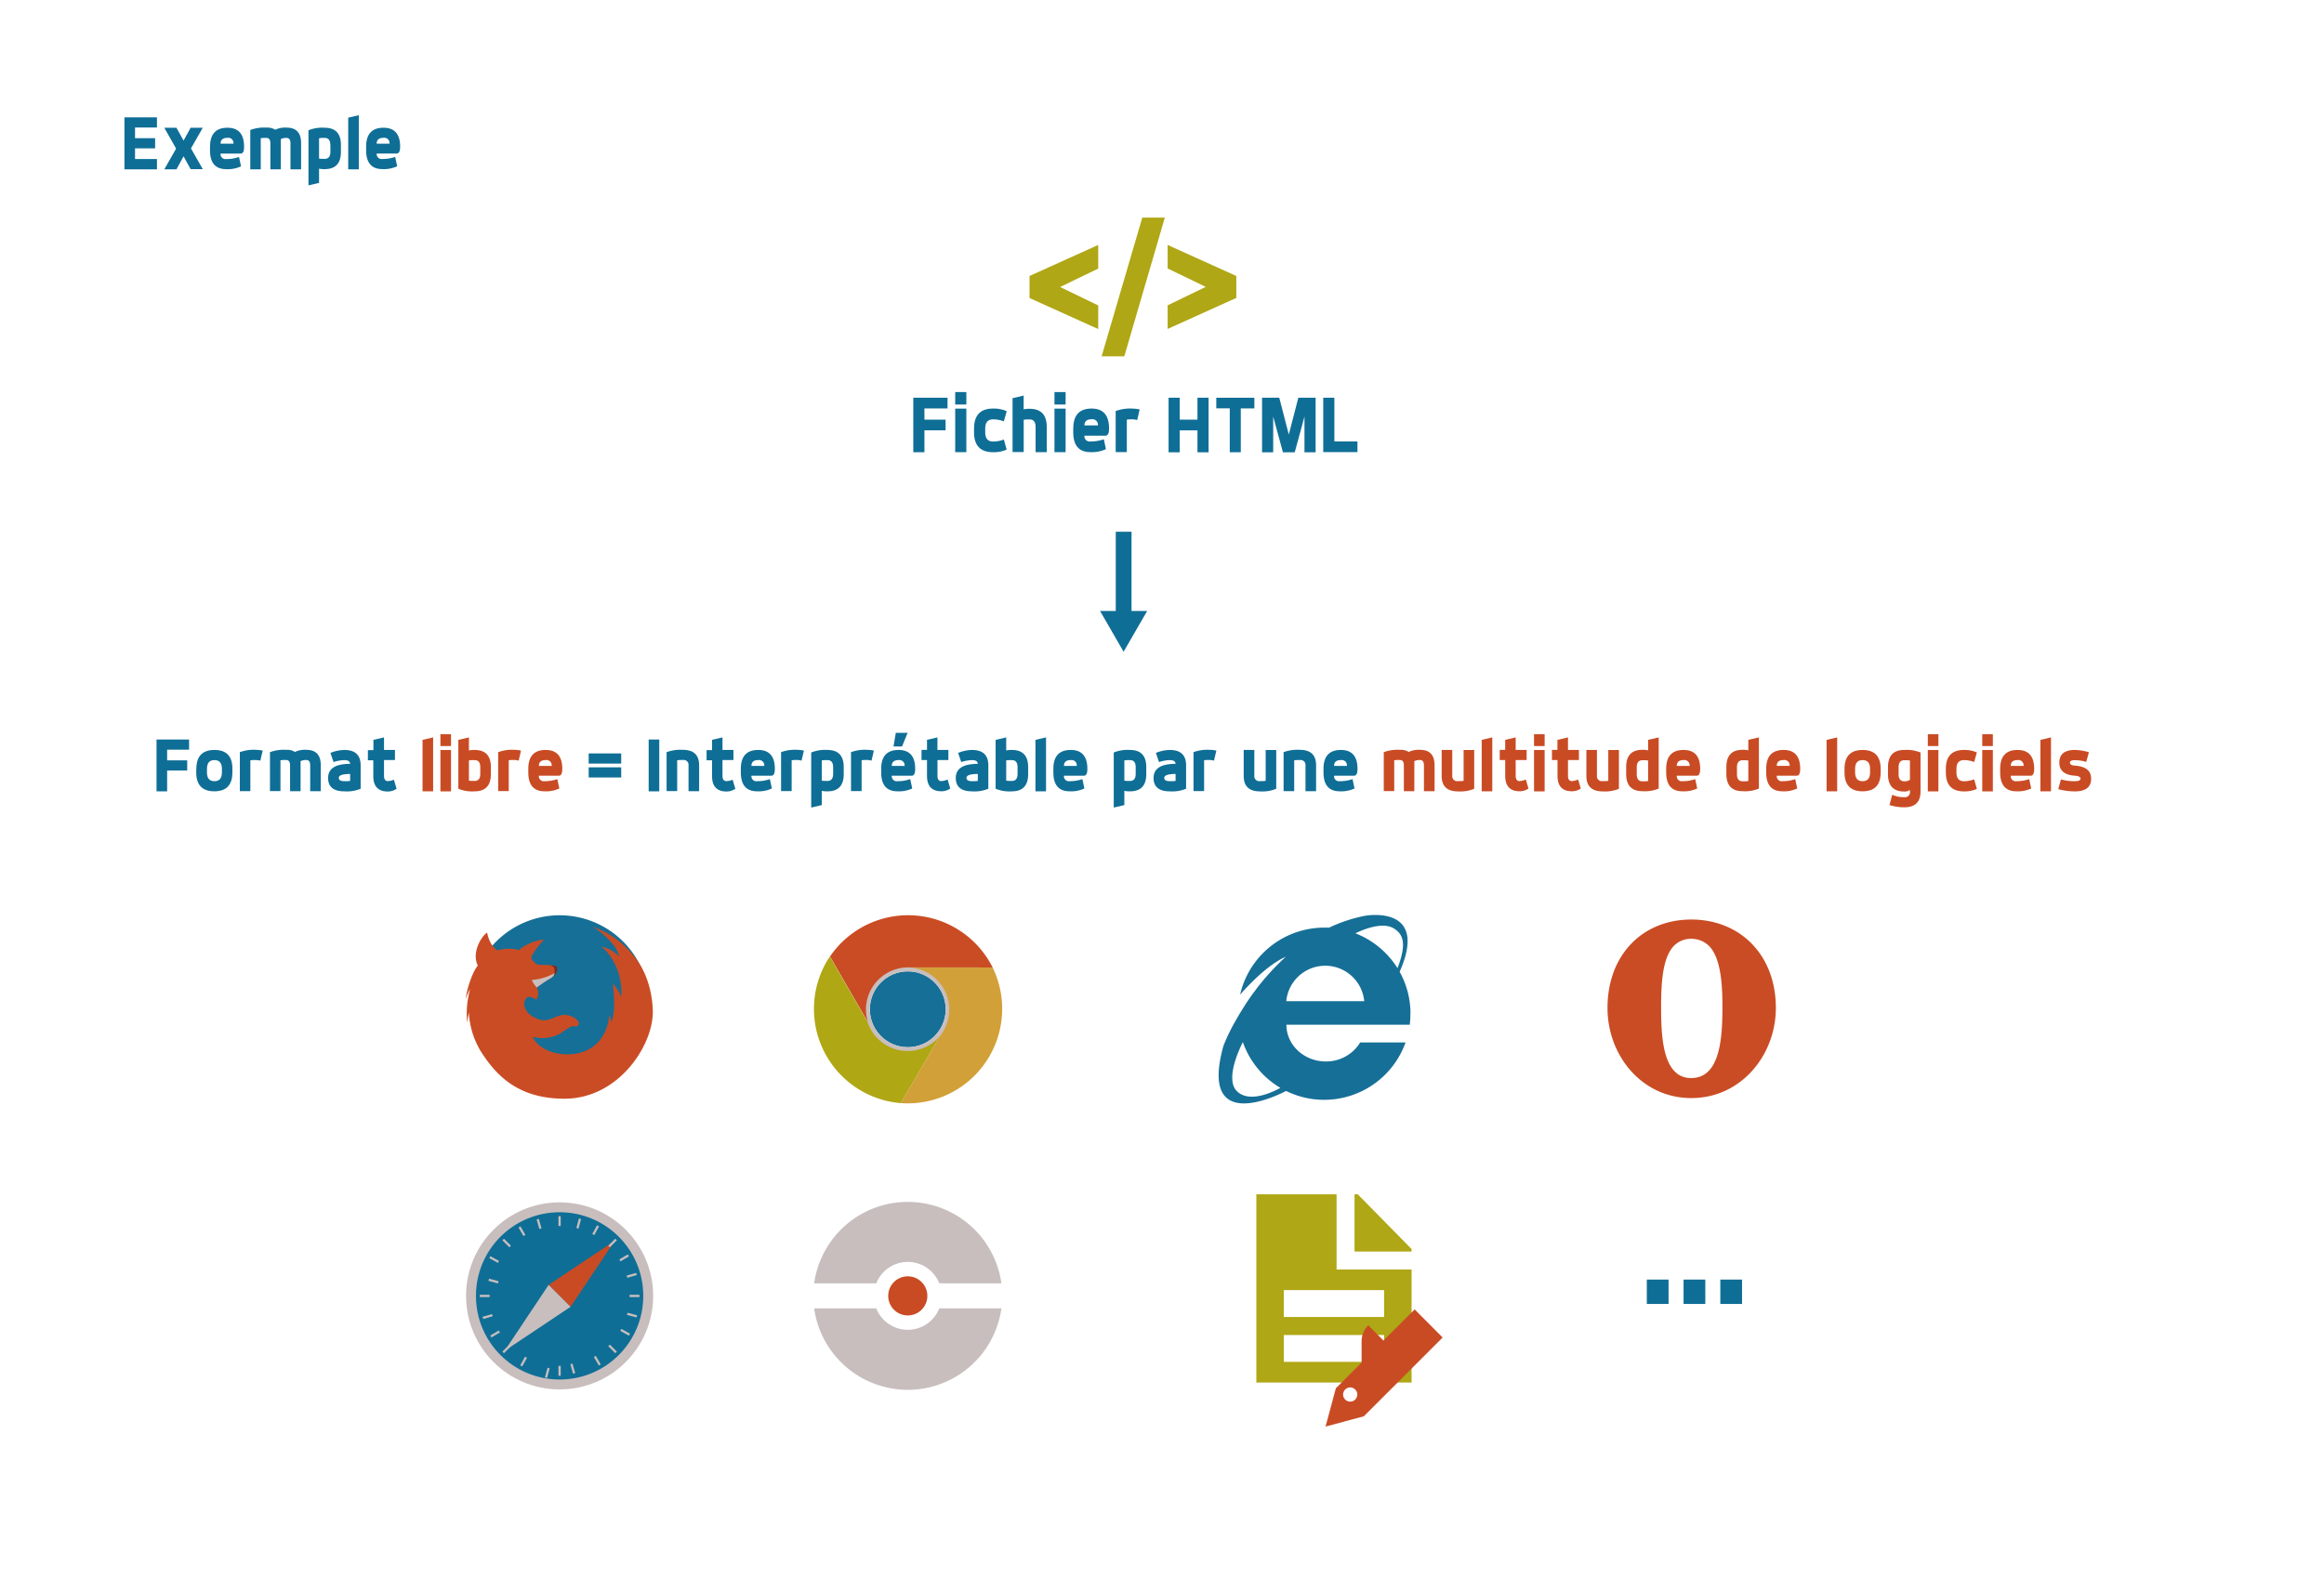 <svg id="Calque_1" data-name="Calque 1" xmlns="http://www.w3.org/2000/svg" viewBox="0 0 590 400.9"><defs><style>.cls-1{fill:#0f6e96;}.cls-2{fill:#afa715;}.cls-3{fill:#166f97;}.cls-4{fill:#ca4c24;}.cls-5{fill:#c8bebe;}.cls-6{fill:#7a2b24;}.cls-7{fill:#afa714;}.cls-8{fill:#d2a039;}.cls-9{fill:#c94b24;}.cls-10{fill:none;stroke:#0f6e96;stroke-miterlimit:10;stroke-width:4px;}</style></defs><title>3_3_Format_Ouvert_exemple</title><path class="cls-1" d="M31.59,29.8h8.26v2.58H34.28v2.71h5.1v2.58h-5.1v2.71h5.57V43H31.59V29.8Z"/><path class="cls-1" d="M41.71,32.44H44.8l1.8,3.26,1.79-3.26h3.09l-3,5.25,3,5.26H48.39L46.6,39.69,44.8,43H41.71l3-5.26Z"/><path class="cls-1" d="M53.33,37.25q0-4.81,4.41-4.81,4.22,0,4.22,4.81Q62,39,61.08,39H56a1.25,1.25,0,0,0,1.44,1.39,9.48,9.48,0,0,0,3.24-.53l0.51,2.38a7.94,7.94,0,0,1-3.75.72q-4.13,0-4.13-4.81V37.25Zm5.94-.76A1.33,1.33,0,0,0,57.74,35Q56,35,56,36.49h3.25Z"/><path class="cls-1" d="M63.54,33a10.22,10.22,0,0,1,4.13-.59,3.54,3.54,0,0,1,2.19.54,5.83,5.83,0,0,1,2.91-.54q3.67,0,3.67,3.93V43H73.74V36.37q0-1.35-1-1.35a3.21,3.21,0,0,0-1.44.29V43H68.64V36.37q0-1.35-1-1.35-0.45,0-.8,0l-0.64.07V43H63.54V33Z"/><path class="cls-1" d="M78.29,33.09a9.28,9.28,0,0,1,4.13-.65q4.13,0,4.13,4.37v1.76q0,4.38-4.13,4.38A5.87,5.87,0,0,1,81,42.82v3.62l-2.69.63v-14Zm5.57,3.72q0-1.79-1.44-1.79-0.45,0-.8,0L81,35.12v5.15l0.64,0.07q0.35,0,.8,0,1.44,0,1.44-1.8V36.81Z"/><path class="cls-1" d="M88.4,29.88l2.69-.63V43H88.4V29.88Z"/><path class="cls-1" d="M92.95,37.25q0-4.81,4.41-4.81,4.22,0,4.22,4.81,0,1.73-.88,1.73H95.64a1.25,1.25,0,0,0,1.44,1.39,9.48,9.48,0,0,0,3.24-.53l0.51,2.38a7.94,7.94,0,0,1-3.75.72q-4.13,0-4.13-4.81V37.25Zm5.94-.76A1.33,1.33,0,0,0,97.35,35q-1.72,0-1.72,1.48h3.25Z"/><path class="cls-2" d="M261.37,70.08l17.44-7.88v6l-9.68,4.68,9.68,4.68v6l-17.44-7.88V70.08Z"/><path class="cls-2" d="M290,55.25h5.72L285.43,90.48h-5.76Z"/><path class="cls-2" d="M296.43,62.2l17.44,7.88v5.57l-17.44,7.88v-6l9.68-4.68-9.68-4.68v-6Z"/><path class="cls-3" d="M142.07,278a22.79,22.79,0,1,0-22.78-22.79A22.79,22.79,0,0,0,142.07,278Z"/><path class="cls-4" d="M161.78,243.89a23,23,0,0,0-11.48-8.61c1.09,0.45,6.17,4.05,6.9,7.63a8.83,8.83,0,0,0-4.53-2.55c2,1.51,5.43,6,5.07,12.78a13.78,13.78,0,0,0-2.15-3.4c0.73,6.67.09,8.11-.35,9.88a5.68,5.68,0,0,0-.55-1.8c-1.43,13.52-17.55,11-19.39,5.47a9.36,9.36,0,0,0,7.08-.93c1.63-1.12,2.61-1.95,3.49-1.74a0.84,0.84,0,0,0,.77-1.46,4.52,4.52,0,0,0-4.55-1.26c-1.7.43-3.18,1.81-5.57,0.85-1.39-.57-3.39-1.62-3.43-4a1.94,1.94,0,0,1,.93-1.59,2.73,2.73,0,0,1,2.08.74,3,3,0,0,0,.15-3.18c0.12-.58,3.49-2.31,3.74-2.5a3.18,3.18,0,0,0,.95-1.13,2.49,2.49,0,0,0,.26-1.34c0-.45-0.28-0.72-3.93-0.68a2.42,2.42,0,0,1-2-1.12l-0.22-.34a3.38,3.38,0,0,1-.19-0.41c0.43-1.58,3.2-4.53,3.2-4.53-1.57-.23-5.49,1.57-6.26,2.59h0a9.84,9.84,0,0,0-5.46.08c-2.19-1.31-2.65-4.43-2.66-4.51-1.09.47-4.12,4.84-2.38,8.35a9.05,9.05,0,0,0-1.09,1.81,24.29,24.29,0,0,0-2,6.73,16.24,16.24,0,0,1,1.16-2.62,23.07,23.07,0,0,0-.76,8.58c0-.14.14-1.18,0.43-2.57a21.09,21.09,0,0,0,2.92,9.7C126,273.25,131.67,279,143.3,279c13.83,0,22.69-13.73,22.43-22.43C165.65,253.61,164.88,248.2,161.78,243.89Z"/><path class="cls-4" d="M141.23,245.83c0-.45-0.31-0.76-4-0.73a2.72,2.72,0,0,1-2.43-1.85,10.19,10.19,0,0,0-.16,4.59,7.55,7.55,0,0,0,1.45,2.77c0.11,0.11.16,0.14,0.19,0.07a33.46,33.46,0,0,1,3.63-2.36A3.13,3.13,0,0,0,141.23,245.83Z"/><path class="cls-5" d="M135,248.85a6.78,6.78,0,0,0,1.27,1.92,35.41,35.41,0,0,1,3.68-2.45A3.34,3.34,0,0,0,141,247,14,14,0,0,1,135,248.85Z"/><path class="cls-6" d="M141.29,246.88c0.16-.41.35-1.35-0.19-1.55a5.38,5.38,0,0,0-1.57-.18,1.92,1.92,0,0,1,1.12.53,3.26,3.26,0,0,1-.05,2.15A2,2,0,0,0,141.29,246.88Z"/><circle class="cls-3" cx="230.46" cy="256.29" r="9.63"/><path class="cls-5" d="M230.46,246.66a9.63,9.63,0,1,1-9.63,9.63,9.63,9.63,0,0,1,9.63-9.63m0-1.16a10.76,10.76,0,1,0,4.2.85,10.72,10.72,0,0,0-4.2-.85h0Z"/><path class="cls-4" d="M252,245.67a24,24,0,0,0-41.29-2.78l9.63,16.68a10.7,10.7,0,0,1,7-13.42,10.45,10.45,0,0,1,3.06-.49"/><path class="cls-7" d="M210.67,242.89a24,24,0,0,0,18,37.23L238.69,263a10.7,10.7,0,0,1-18.4-3.43"/><path class="cls-8" d="M228.64,280.12A24,24,0,0,0,252,245.67H230.35A10.7,10.7,0,0,1,238.69,263"/><g id="layer1"><path id="svg" class="cls-3" d="M358.08,257.39a21.82,21.82,0,0,0-2.75-10.62c7.44-16.84-8-14.37-8.83-14.21a38.38,38.38,0,0,0-9.08,3c-0.41,0-.82,0-1.25,0a21.91,21.91,0,0,0-21.34,17c5.49-6.15,9.33-8.63,11.62-9.62-0.36.32-.73,0.66-1.09,1l-0.34.34-0.68.68-0.41.41c-0.2.2-.41,0.41-0.59,0.61l-0.41.43-0.54.59c-0.14.16-.27,0.32-0.41,0.45l-0.5.57-0.41.48c-0.16.18-.32,0.36-0.48,0.57s-0.27.32-.41,0.5-0.3.36-.43,0.52l-0.41.52a4,4,0,0,0-.36.5l-0.41.54a4.36,4.36,0,0,1-.3.39c-0.86,1.18-1.66,2.34-2.36,3.45h0c-0.18.3-.36,0.59-0.54,0.86,0,0,0,0,0,0-0.18.3-.34,0.57-0.52,0.84l0,0c-0.45.75-.86,1.48-1.25,2.16a47.79,47.79,0,0,0-3,6.22c-6.22,22.27,13.21,12.87,15.91,11.46a21.66,21.66,0,0,0,9.69,2.25,21.92,21.92,0,0,0,20.63-14.57H345.32a10.09,10.09,0,0,1-8.74,4.83c-5.52,0-10-4.18-10-9.33h31.32a22,22,0,0,0,.16-2.79h0ZM354,235.85c1.88,1.27,3.4,3.27.79,10A22.06,22.06,0,0,0,344.1,237C346.14,236,351.16,233.94,354,235.85ZM313.93,277c-1.54-1.57-1.82-5.4,1.59-12.39a21.89,21.89,0,0,0,9.53,11.64C322.85,277.46,317,280.18,313.93,277Zm12.62-22.77a9.94,9.94,0,0,1,19.79,0H326.55Z"/></g><polygon class="cls-2" points="358.36 317.17 344.69 303.27 343.88 303.27 343.88 317.82 358.36 317.82 358.36 317.17"/><path class="cls-2" d="M339.32,322.37v-19.1H318.95v47.81h39.41V322.37h-19Zm12.06,23.45H325.92V339h25.47v6.83Zm0-11.39H325.92V327.6h25.47v6.83Z"/><path class="cls-9" d="M359.14,332.5l-7.91,7.91-3.88-3.88a5.79,5.79,0,0,0-1.68,4.08V346l-6.53,6.53-2.62,9.73,9.73-2.62,20-20Zm-16.36,23.42a1.8,1.8,0,1,1,1.8-1.8A1.8,1.8,0,0,1,342.78,355.92Z"/><path class="cls-1" d="M231.86,101h8.69v2.71h-5.86v2.85h5.37v2.71h-5.37v5.57h-2.83V101Z"/><path class="cls-1" d="M242.5,99.56h2.83v3.17H242.5V99.56Zm0,4.2h2.83v11.06H242.5V103.75Z"/><path class="cls-1" d="M247.29,108.82q0-5.07,4.83-5.07a8.08,8.08,0,0,1,3.45.66L254.85,107a7.65,7.65,0,0,0-2.73-.51q-2,0-2,2.35v0.93q0,2.35,2,2.35a7.65,7.65,0,0,0,2.73-.51l0.71,2.56a8.08,8.08,0,0,1-3.45.66q-4.83,0-4.83-5.07v-0.93Z"/><path class="cls-1" d="M257.05,101.11l2.83-.66v3.5a6.17,6.17,0,0,1,1.51-.14q4.35,0,4.35,4.6v6.42h-2.83V108.4q0-1.89-1.51-1.89-0.47,0-.84,0l-0.67.08v8.2h-2.83V101.11Z"/><path class="cls-1" d="M267.7,99.56h2.83v3.17H267.7V99.56Zm0,4.2h2.83v11.06H267.7V103.75Z"/><path class="cls-1" d="M272.48,108.82q0-5.07,4.64-5.07,4.44,0,4.44,5.07,0,1.82-.93,1.82h-5.32a1.32,1.32,0,0,0,1.51,1.46,10,10,0,0,0,3.41-.56l0.54,2.51a8.35,8.35,0,0,1-3.95.76q-4.35,0-4.35-5.07v-0.93Zm6.25-.8a1.4,1.4,0,0,0-1.61-1.55q-1.81,0-1.81,1.55h3.42Z"/><path class="cls-1" d="M283.22,104.38a10.76,10.76,0,0,1,4.35-.62,9.4,9.4,0,0,1,1.76.21l-0.63,2.7a4.77,4.77,0,0,0-1.12-.19q-0.47,0-.84,0l-0.67.08v8.24h-2.83V104.38Z"/><path class="cls-1" d="M296.67,101h2.83v5.57H304V101h2.83v13.85H304v-5.57H299.5v5.57h-2.83V101Z"/><path class="cls-1" d="M308.78,101h9.67v2.71H315v11.13H312.2V103.69h-3.42V101Z"/><path class="cls-1" d="M320.4,101h4.37l2.42,9.35,2.42-9.35H334v13.85h-2.83v-9.06l-2.47,9.06h-3l-2.47-9.06v9.06H320.4V101Z"/><path class="cls-1" d="M335.93,101h2.83V112.1h5.86v2.71h-8.69V101Z"/><circle class="cls-5" cx="142.07" cy="329.07" r="23.75"/><circle class="cls-1" cx="142.07" cy="329.07" r="21.24"/><polygon class="cls-9" points="139.28 326.28 156.03 315.11 144.85 331.85 139.28 326.28"/><polygon class="cls-5" points="144.85 331.85 128.11 343.02 139.28 326.28 144.85 331.85"/><rect class="cls-5" x="159.83" y="328.8" width="2.51" height="0.57"/><rect class="cls-5" x="121.8" y="328.8" width="2.51" height="0.57"/><rect class="cls-5" x="141.78" y="308.82" width="0.57" height="2.51"/><rect class="cls-5" x="141.78" y="346.85" width="0.57" height="2.51"/><rect class="cls-5" x="154.26" y="315.35" width="2.51" height="0.57" transform="translate(-177.64 202.42) rotate(-45)"/><rect class="cls-5" x="127.37" y="342.25" width="2.51" height="0.57" transform="translate(-204.53 191.28) rotate(-45)"/><rect class="cls-5" x="155.23" y="341.28" width="0.57" height="2.51" transform="translate(-196.66 210.29) rotate(-45)"/><rect class="cls-5" x="128.34" y="314.39" width="0.57" height="2.51" transform="translate(-185.52 183.4) rotate(-45)"/><rect class="cls-5" x="160.17" y="332.69" width="0.57" height="2.51" transform="translate(-203.4 403.77) rotate(-75.2)"/><rect class="cls-5" x="123.4" y="322.98" width="0.57" height="2.51" transform="matrix(0.26, -0.97, 0.97, 0.26, -221.38, 360.98)"/><rect class="cls-5" x="145.67" y="310.41" width="2.51" height="0.57" transform="translate(-191 373.38) rotate(-75.2)"/><rect class="cls-5" x="135.96" y="347.19" width="2.51" height="0.57" transform="matrix(0.26, -0.97, 0.97, 0.26, -233.78, 391.37)"/><rect class="cls-5" x="151.35" y="344.27" width="0.57" height="2.51" transform="translate(-153.22 123.17) rotate(-30.2)"/><rect class="cls-5" x="132.22" y="311.4" width="0.57" height="2.51" transform="translate(-139.28 109.08) rotate(-30.2)"/><rect class="cls-5" x="159.1" y="323.58" width="2.51" height="0.57" transform="translate(-82.81 56.52) rotate(-15.95)"/><rect class="cls-5" x="122.53" y="334.03" width="2.51" height="0.57" transform="translate(-87.09 46.88) rotate(-15.95)"/><rect class="cls-5" x="136.56" y="309.55" width="0.57" height="2.51" transform="translate(-80.13 49.56) rotate(-15.95)"/><rect class="cls-5" x="147.01" y="346.12" width="0.57" height="2.51" transform="matrix(0.96, -0.27, 0.27, 0.96, -89.78, 53.84)"/><rect class="cls-5" x="158.41" y="337.07" width="0.57" height="2.51" transform="translate(-214.12 312.76) rotate(-60.95)"/><rect class="cls-5" x="125.16" y="318.6" width="0.57" height="2.51" transform="translate(-215.08 274.19) rotate(-60.95)"/><rect class="cls-5" x="157.2" y="319.14" width="2.51" height="0.57" transform="translate(-140.26 124.72) rotate(-30.52)"/><rect class="cls-5" x="124.43" y="338.46" width="2.51" height="0.57" transform="translate(-154.61 110.76) rotate(-30.52)"/><rect class="cls-5" x="149.96" y="312.13" width="2.51" height="0.57" transform="translate(-195.42 294.82) rotate(-61.27)"/><rect class="cls-5" x="131.67" y="345.48" width="2.51" height="0.57" transform="translate(-234.16 296.11) rotate(-61.27)"/><path class="cls-4" d="M429.38,233.5c-12.39,0-21.28,9-21.28,22.46,0,12,8.66,22.88,21.28,22.88s21.46-10.89,21.46-22.88C450.84,242.37,441.66,233.5,429.38,233.5Zm0,40.25h0a5.82,5.82,0,0,1-3.44-1l-0.07-.05-0.11-.09a7.18,7.18,0,0,1-1.6-1.81c-2.31-3.71-2.45-10.17-2.45-15.19,0-6.41.44-12.63,3.34-15.52a6,6,0,0,1,4.34-1.69,6.24,6.24,0,0,1,5.42,3c2.06,3.25,2.47,8.69,2.47,14.18C437.27,263.07,436.87,273.75,429.38,273.75Z"/><circle class="cls-9" cx="230.46" cy="329.07" r="4.97"/><path class="cls-5" d="M222.46,325.89a8.6,8.6,0,0,1,16,0h15.77a24,24,0,0,0-47.54,0h15.77Z"/><path class="cls-5" d="M238.46,332.24a8.6,8.6,0,0,1-16,0H206.69a24,24,0,0,0,47.54,0H238.46Z"/><path class="cls-1" d="M418.08,324.93h5.52v6.19h-5.52v-6.19Z"/><path class="cls-1" d="M427.41,324.93h5.52v6.19h-5.52v-6.19Z"/><path class="cls-1" d="M436.74,324.93h5.52v6.19h-5.52v-6.19Z"/><line class="cls-10" x1="285.26" y1="135.03" x2="285.26" y2="156.89"/><polygon class="cls-1" points="279.27 155.14 285.25 165.5 291.24 155.14 279.27 155.14"/><path class="cls-1" d="M39.74,187.79H48v2.58H42.43v2.71h5.1v2.58h-5.1v5.29H39.74V187.79Z"/><path class="cls-1" d="M49.85,195.25q0-4.81,4.59-4.81T59,195.25v0.88q0,4.81-4.59,4.81t-4.59-4.81v-0.88Zm2.69,0.88q0,2.24,1.9,2.24t1.9-2.24v-0.88q0-2.24-1.9-2.24t-1.9,2.24v0.88Z"/><path class="cls-1" d="M60.89,191a10.22,10.22,0,0,1,4.13-.59,8.94,8.94,0,0,1,1.67.19l-0.6,2.56A4.53,4.53,0,0,0,65,193q-0.45,0-.8,0l-0.64.07v7.83H60.89V191Z"/><path class="cls-1" d="M68.54,191a10.22,10.22,0,0,1,4.13-.59,3.54,3.54,0,0,1,2.19.54,5.83,5.83,0,0,1,2.91-.54q3.67,0,3.67,3.93v6.58H78.75v-6.58q0-1.35-1-1.35a3.21,3.21,0,0,0-1.44.29v7.64H73.64v-6.58q0-1.35-1-1.35-0.45,0-.8,0l-0.64.07v7.83H68.54V191Z"/><path class="cls-1" d="M83.89,191.19a9.82,9.82,0,0,1,3.54-.75q4.13,0,4.13,3.93v5.92a9.15,9.15,0,0,1-4.13.66q-4.13,0-4.13-3.4,0-3.58,5.57-3.58,0-.95-1.44-0.95a9.19,9.19,0,0,0-2.75.5Zm5,5.35q-2.88,0-2.88,1,0,0.83,1.44.83,0.45,0,.8,0l0.64-.07v-1.73Z"/><path class="cls-1" d="M94.8,187.88l2.69-.63v3.19h2.78V193H97.49v4q0,1.35,1,1.35A4.71,4.71,0,0,0,100,198l0.68,2.3a3.93,3.93,0,0,1-2.24.69q-3.67,0-3.67-3.93v-4H93.4v-2.58H94.8v-2.56Z"/><path class="cls-9" d="M107.27,187.88l2.69-.63v13.7h-2.69V187.88Z"/><path class="cls-9" d="M111.81,186.45h2.69v3h-2.69v-3Zm0,4h2.69v10.51h-2.69V190.44Z"/><path class="cls-9" d="M116.36,187.88l2.69-.63v3.32a5.87,5.87,0,0,1,1.44-.13q4.13,0,4.13,4.37v1.76q0,4.38-4.13,4.38a9.16,9.16,0,0,1-4.13-.66V187.88Zm5.57,6.93q0-1.79-1.44-1.79-0.45,0-.8,0l-0.64.07v5.15l0.64,0.07q0.35,0,.8,0,1.44,0,1.44-1.8v-1.76Z"/><path class="cls-9" d="M126.47,191a10.22,10.22,0,0,1,4.13-.59,8.94,8.94,0,0,1,1.67.19l-0.6,2.56a4.53,4.53,0,0,0-1.07-.18q-0.45,0-.8,0l-0.64.07v7.83h-2.69V191Z"/><path class="cls-9" d="M134.12,195.25q0-4.81,4.41-4.81,4.22,0,4.22,4.81,0,1.73-.88,1.73h-5.06a1.25,1.25,0,0,0,1.44,1.39,9.48,9.48,0,0,0,3.24-.53l0.51,2.38a7.94,7.94,0,0,1-3.75.72q-4.13,0-4.13-4.81v-0.88Zm5.94-.76a1.33,1.33,0,0,0-1.53-1.48q-1.72,0-1.72,1.48h3.25Z"/><path class="cls-1" d="M149.45,191.32h8.26v2.58h-8.26v-2.58Zm0,3.53h8.26v2.58h-8.26v-2.58Z"/><path class="cls-1" d="M164.68,187.79h2.69v13.16h-2.69V187.79Z"/><path class="cls-1" d="M169.23,191a10.22,10.22,0,0,1,4.13-.59q4.13,0,4.13,3.93v6.58H174.8v-6.58a1.24,1.24,0,0,0-1.44-1.35q-0.45,0-.8,0l-0.64.07v7.83h-2.69V191Z"/><path class="cls-1" d="M180.73,187.88l2.69-.63v3.19h2.78V193h-2.78v4q0,1.35,1,1.35A4.71,4.71,0,0,0,186,198l0.68,2.3a3.93,3.93,0,0,1-2.24.69q-3.67,0-3.67-3.93v-4h-1.39v-2.58h1.39v-2.56Z"/><path class="cls-1" d="M188.08,195.25q0-4.81,4.41-4.81,4.22,0,4.22,4.81,0,1.73-.88,1.73h-5.06a1.25,1.25,0,0,0,1.44,1.39,9.48,9.48,0,0,0,3.24-.53l0.51,2.38a7.94,7.94,0,0,1-3.75.72q-4.13,0-4.13-4.81v-0.88Zm5.94-.76a1.33,1.33,0,0,0-1.53-1.48q-1.72,0-1.72,1.48H194Z"/><path class="cls-1" d="M198.29,191a10.22,10.22,0,0,1,4.13-.59,8.94,8.94,0,0,1,1.67.19l-0.6,2.56a4.53,4.53,0,0,0-1.07-.18q-0.45,0-.8,0l-0.64.07v7.83h-2.69V191Z"/><path class="cls-1" d="M205.94,191.09a9.28,9.28,0,0,1,4.13-.65q4.13,0,4.13,4.37v1.76q0,4.38-4.13,4.38a5.87,5.87,0,0,1-1.44-.13v3.62l-2.69.63v-14Zm5.57,3.72q0-1.79-1.44-1.79-0.45,0-.8,0l-0.64.07v5.15l0.64,0.07q0.35,0,.8,0,1.44,0,1.44-1.8v-1.76Z"/><path class="cls-1" d="M216.05,191a10.22,10.22,0,0,1,4.13-.59,8.94,8.94,0,0,1,1.67.19l-0.6,2.56a4.53,4.53,0,0,0-1.07-.18q-0.45,0-.8,0l-0.64.07v7.83h-2.69V191Z"/><path class="cls-1" d="M223.71,195.25q0-4.81,4.41-4.81,4.22,0,4.22,4.81,0,1.73-.88,1.73H226.4a1.25,1.25,0,0,0,1.44,1.39,9.48,9.48,0,0,0,3.24-.53l0.51,2.38a7.94,7.94,0,0,1-3.75.72q-4.13,0-4.13-4.81v-0.88Zm5.94-.76a1.33,1.33,0,0,0-1.53-1.48q-1.72,0-1.72,1.48h3.25Zm-2.23-8.39h3L229,189.56h-2.16Z"/><path class="cls-1" d="M235.3,187.88l2.69-.63v3.19h2.78V193H238v4q0,1.35,1,1.35a4.71,4.71,0,0,0,1.57-.41l0.68,2.3a3.93,3.93,0,0,1-2.24.69q-3.67,0-3.67-3.93v-4h-1.39v-2.58h1.39v-2.56Z"/><path class="cls-1" d="M243.24,191.19a9.82,9.82,0,0,1,3.54-.75q4.13,0,4.13,3.93v5.92a9.15,9.15,0,0,1-4.13.66q-4.13,0-4.13-3.4,0-3.58,5.57-3.58,0-.95-1.44-0.95a9.19,9.19,0,0,0-2.75.5Zm5,5.35q-2.88,0-2.88,1,0,0.83,1.44.83,0.45,0,.8,0l0.64-.07v-1.73Z"/><path class="cls-1" d="M252.76,187.88l2.69-.63v3.32a5.87,5.87,0,0,1,1.44-.13q4.13,0,4.13,4.37v1.76q0,4.38-4.13,4.38a9.16,9.16,0,0,1-4.13-.66V187.88Zm5.57,6.93q0-1.79-1.44-1.79-0.45,0-.8,0l-0.64.07v5.15l0.64,0.07q0.35,0,.8,0,1.44,0,1.44-1.8v-1.76Z"/><path class="cls-1" d="M262.87,187.88l2.69-.63v13.7h-2.69V187.88Z"/><path class="cls-1" d="M267.42,195.25q0-4.81,4.41-4.81,4.22,0,4.22,4.81,0,1.73-.88,1.73h-5.06a1.25,1.25,0,0,0,1.44,1.39,9.48,9.48,0,0,0,3.24-.53l0.51,2.38a7.94,7.94,0,0,1-3.75.72q-4.13,0-4.13-4.81v-0.88Zm5.94-.76a1.33,1.33,0,0,0-1.53-1.48q-1.72,0-1.72,1.48h3.25Z"/><path class="cls-1" d="M282.75,191.09a9.28,9.28,0,0,1,4.13-.65q4.13,0,4.13,4.37v1.76q0,4.38-4.13,4.38a5.87,5.87,0,0,1-1.44-.13v3.62l-2.69.63v-14Zm5.57,3.72q0-1.79-1.44-1.79-0.45,0-.8,0l-0.64.07v5.15l0.64,0.07q0.35,0,.8,0,1.44,0,1.44-1.8v-1.76Z"/><path class="cls-1" d="M293.45,191.19a9.82,9.82,0,0,1,3.54-.75q4.13,0,4.13,3.93v5.92a9.15,9.15,0,0,1-4.13.66q-4.13,0-4.13-3.4,0-3.58,5.57-3.58,0-.95-1.44-0.95a9.19,9.19,0,0,0-2.75.5Zm5,5.35q-2.88,0-2.88,1,0,0.83,1.44.83,0.45,0,.8,0l0.64-.07v-1.73Z"/><path class="cls-1" d="M303,191a10.22,10.22,0,0,1,4.13-.59,8.94,8.94,0,0,1,1.67.19l-0.6,2.56a4.53,4.53,0,0,0-1.07-.18q-0.45,0-.8,0l-0.64.07v7.83H303V191Z"/><path class="cls-1" d="M315.75,190.44h2.69V197a1.24,1.24,0,0,0,1.44,1.35q0.45,0,.8,0l0.64-.07v-7.83H324v9.85a9.15,9.15,0,0,1-4.13.66q-4.13,0-4.13-3.93v-6.58Z"/><path class="cls-1" d="M325.86,191a10.22,10.22,0,0,1,4.13-.59q4.13,0,4.13,3.93v6.58h-2.69v-6.58A1.24,1.24,0,0,0,330,193q-0.45,0-.8,0l-0.64.07v7.83h-2.69V191Z"/><path class="cls-1" d="M336,195.25q0-4.81,4.41-4.81,4.22,0,4.22,4.81,0,1.73-.88,1.73h-5.06a1.25,1.25,0,0,0,1.44,1.39,9.48,9.48,0,0,0,3.24-.53l0.51,2.38a7.94,7.94,0,0,1-3.75.72q-4.13,0-4.13-4.81v-0.88Zm5.94-.76a1.33,1.33,0,0,0-1.53-1.48q-1.72,0-1.72,1.48h3.25Z"/><path class="cls-9" d="M351.3,191a10.22,10.22,0,0,1,4.13-.59,3.54,3.54,0,0,1,2.19.54,5.83,5.83,0,0,1,2.91-.54q3.67,0,3.67,3.93v6.58H361.5v-6.58q0-1.35-1-1.35a3.21,3.21,0,0,0-1.44.29v7.64H356.4v-6.58q0-1.35-1-1.35-0.45,0-.8,0l-0.64.07v7.83H351.3V191Z"/><path class="cls-9" d="M366,190.44h2.69V197a1.24,1.24,0,0,0,1.44,1.35q0.45,0,.8,0l0.64-.07v-7.83h2.69v9.85a9.15,9.15,0,0,1-4.13.66q-4.13,0-4.13-3.93v-6.58Z"/><path class="cls-9" d="M376.16,187.88l2.69-.63v13.7h-2.69V187.88Z"/><path class="cls-9" d="M382.1,187.88l2.69-.63v3.19h2.78V193h-2.78v4q0,1.35,1,1.35a4.71,4.71,0,0,0,1.57-.41l0.68,2.3a3.93,3.93,0,0,1-2.24.69q-3.67,0-3.67-3.93v-4h-1.39v-2.58h1.39v-2.56Z"/><path class="cls-9" d="M389.45,186.45h2.69v3h-2.69v-3Zm0,4h2.69v10.51h-2.69V190.44Z"/><path class="cls-9" d="M395.38,187.88l2.69-.63v3.19h2.78V193h-2.78v4q0,1.35,1,1.35a4.71,4.71,0,0,0,1.57-.41l0.68,2.3a3.93,3.93,0,0,1-2.24.69q-3.67,0-3.67-3.93v-4H394v-2.58h1.39v-2.56Z"/><path class="cls-9" d="M402.73,190.44h2.69V197a1.24,1.24,0,0,0,1.44,1.35q0.45,0,.8,0l0.64-.07v-7.83H411v9.85a9.15,9.15,0,0,1-4.13.66q-4.13,0-4.13-3.93v-6.58Z"/><path class="cls-9" d="M418.41,187.88l2.69-.63v13a9.15,9.15,0,0,1-4.13.66q-4.13,0-4.13-4.38v-1.76q0-4.37,4.13-4.37a5.87,5.87,0,0,1,1.44.13v-2.69Zm0,5.24-0.64-.07q-0.35,0-.8,0-1.44,0-1.44,1.79v1.76q0,1.8,1.44,1.8,0.45,0,.8,0l0.64-.07v-5.15Z"/><path class="cls-9" d="M423,195.25q0-4.81,4.41-4.81,4.22,0,4.22,4.81,0,1.73-.88,1.73h-5.06a1.25,1.25,0,0,0,1.44,1.39,9.48,9.48,0,0,0,3.24-.53l0.51,2.38a7.94,7.94,0,0,1-3.75.72q-4.13,0-4.13-4.81v-0.88Zm5.94-.76a1.33,1.33,0,0,0-1.53-1.48q-1.72,0-1.72,1.48h3.25Z"/><path class="cls-9" d="M443.85,187.88l2.69-.63v13a9.15,9.15,0,0,1-4.13.66q-4.13,0-4.13-4.38v-1.76q0-4.37,4.13-4.37a5.87,5.87,0,0,1,1.44.13v-2.69Zm0,5.24-0.64-.07q-0.35,0-.8,0-1.44,0-1.44,1.79v1.76q0,1.8,1.44,1.8,0.45,0,.8,0l0.64-.07v-5.15Z"/><path class="cls-9" d="M448.39,195.25q0-4.81,4.41-4.81,4.22,0,4.22,4.81,0,1.73-.88,1.73h-5.06a1.25,1.25,0,0,0,1.44,1.39,9.48,9.48,0,0,0,3.24-.53l0.51,2.38a7.94,7.94,0,0,1-3.75.72q-4.13,0-4.13-4.81v-0.88Zm5.94-.76A1.33,1.33,0,0,0,452.8,193q-1.72,0-1.72,1.48h3.25Z"/><path class="cls-9" d="M463.72,187.88l2.69-.63v13.7h-2.69V187.88Z"/><path class="cls-9" d="M468.27,195.25q0-4.81,4.59-4.81t4.59,4.81v0.88q0,4.81-4.59,4.81t-4.59-4.81v-0.88Zm2.69,0.88q0,2.24,1.9,2.24t1.9-2.24v-0.88q0-2.24-1.9-2.24t-1.9,2.24v0.88Z"/><path class="cls-9" d="M479.31,194.81q0-4.37,4.13-4.37a9.32,9.32,0,0,1,4.13.65V201q0,4-4.13,4a12.17,12.17,0,0,1-3.75-.58l0.69-2.6a7.08,7.08,0,0,0,3.06.61,1.26,1.26,0,0,0,1.44-1.41v-0.44a2.15,2.15,0,0,1-1.44.41q-4.13,0-4.13-4.38v-1.76Zm5.57-1.69-0.64-.07q-0.35,0-.8,0-1.44,0-1.44,1.79v1.76q0,1.8,1.44,1.8a2.42,2.42,0,0,0,1.44-.38v-4.87Z"/><path class="cls-9" d="M489.42,186.45h2.69v3h-2.69v-3Zm0,4h2.69v10.51h-2.69V190.44Z"/><path class="cls-9" d="M494,195.25q0-4.81,4.59-4.81a7.68,7.68,0,0,1,3.28.63l-0.68,2.43a7.27,7.27,0,0,0-2.6-.48q-1.9,0-1.9,2.24v0.88q0,2.24,1.9,2.24a7.26,7.26,0,0,0,2.6-.48l0.68,2.43a7.67,7.67,0,0,1-3.28.63q-4.59,0-4.59-4.81v-0.88Z"/><path class="cls-9" d="M503.24,186.45h2.69v3h-2.69v-3Zm0,4h2.69v10.51h-2.69V190.44Z"/><path class="cls-9" d="M507.79,195.25q0-4.81,4.41-4.81,4.22,0,4.22,4.81,0,1.73-.88,1.73h-5.06a1.25,1.25,0,0,0,1.44,1.39,9.48,9.48,0,0,0,3.24-.53l0.51,2.38a7.94,7.94,0,0,1-3.75.72q-4.13,0-4.13-4.81v-0.88Zm5.94-.76a1.33,1.33,0,0,0-1.53-1.48q-1.72,0-1.72,1.48h3.25Z"/><path class="cls-9" d="M518,187.88l2.69-.63v13.7H518V187.88Z"/><path class="cls-9" d="M523.22,197.92a12.44,12.44,0,0,0,3.53.45q1.44,0,1.44-.65t-1.48-.74q-3.9-.29-3.9-3.31,0-3.23,3.94-3.23a14.1,14.1,0,0,1,3.57.57l-0.68,2.47a10.18,10.18,0,0,0-2.89-.45q-1.25,0-1.25.65t1.3,0.74q4.08,0.3,4.08,3.31,0,3.23-4.13,3.23a16.12,16.12,0,0,1-4.22-.57Z"/></svg>